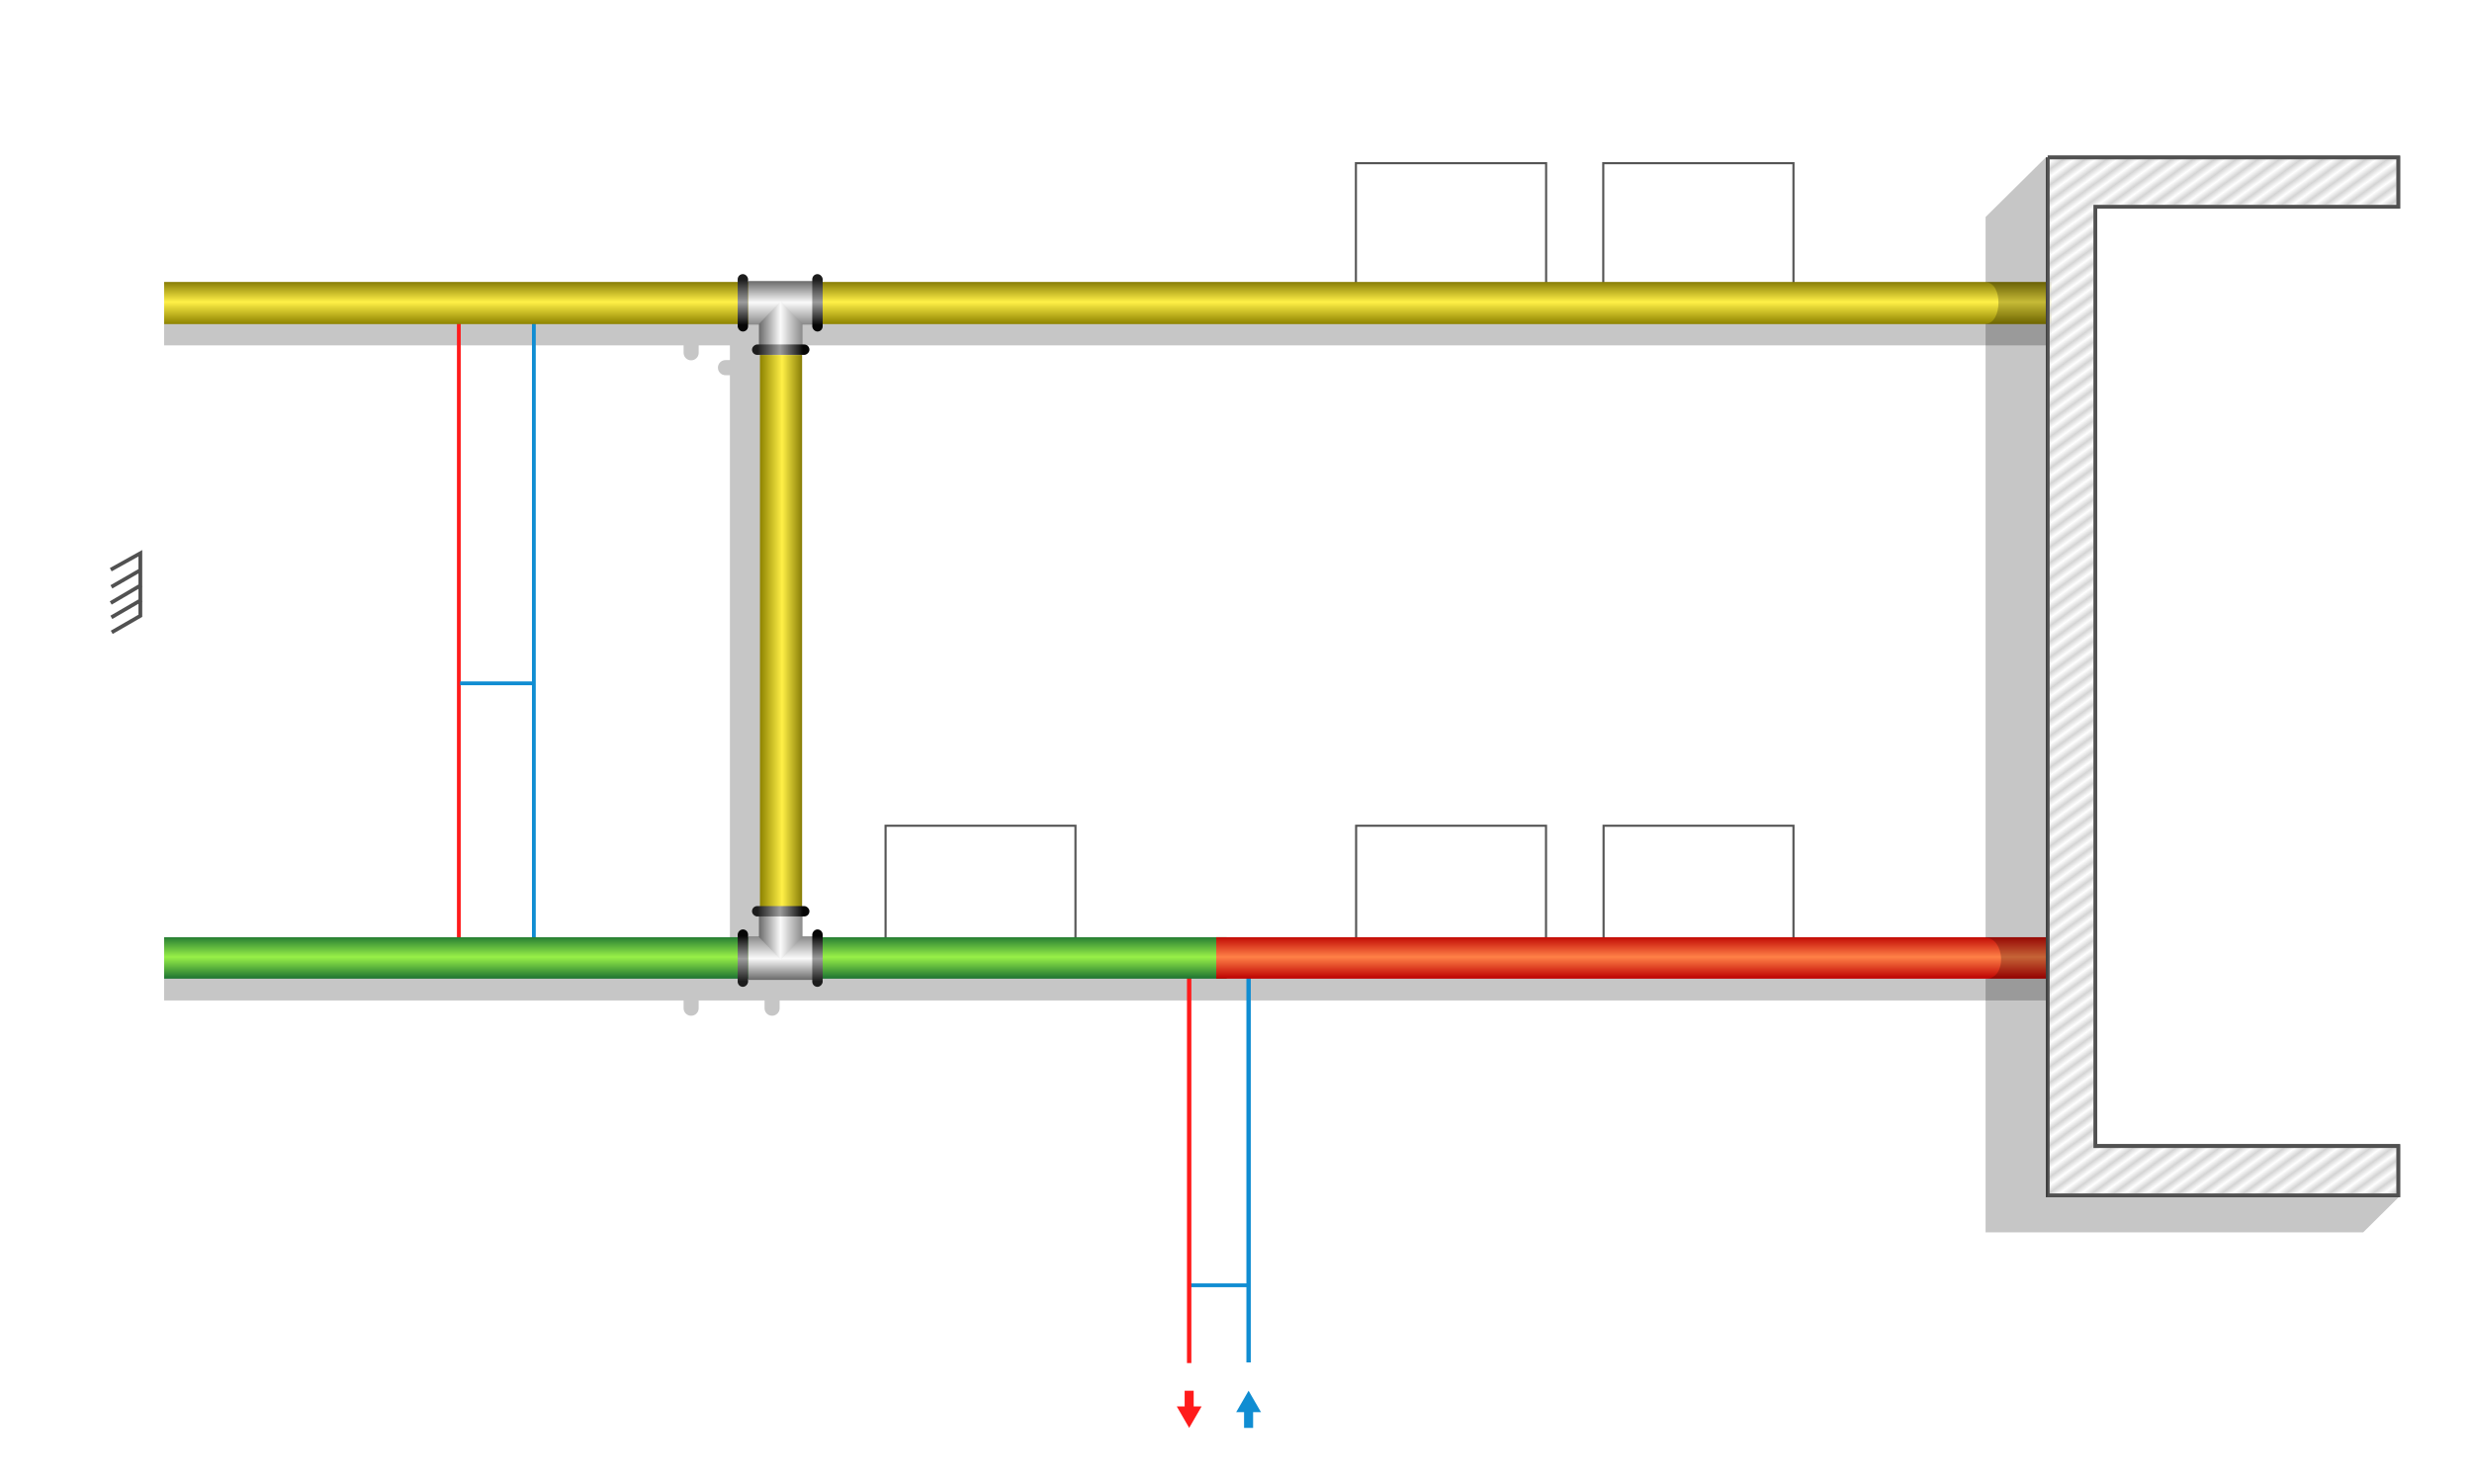 
<svg xmlns="http://www.w3.org/2000/svg" width="1166" height="700" xmlns:xlink="http://www.w3.org/1999/xlink" viewBox="0 0 1166 700" preserveAspectRatio="none">
    <defs>
        <linearGradient id="d">
            <stop offset="0" stop-color="#1c7332" />
            <stop offset=".5" stop-color="#98f047" />
            <stop offset="1" stop-color="#1c7332" />
        </linearGradient>
        <linearGradient id="c">
            <stop offset="0" stop-color="#bd0000" />
            <stop offset=".5" stop-color="#ff8147" />
            <stop offset="1" stop-color="#bd0000" />
        </linearGradient>
        <linearGradient id="e">
            <stop offset="0" stop-color="#8e8300" />
            <stop offset=".5" stop-color="#fff047" />
            <stop offset="1" stop-color="#7c7200" />
        </linearGradient>
        <linearGradient id="b">
            <stop offset="0" stop-color="#1c1c1c" />
            <stop offset=".5" stop-color="#9c9c9c" />
            <stop offset="1" stop-color="#070707" />
        </linearGradient>
        <linearGradient id="a">
            <stop offset="0" stop-color="#6a6a6a" />
            <stop offset=".493" stop-color="#fafafa" />
            <stop offset="1" stop-color="#898989" />
        </linearGradient>

        <linearGradient id="g" x1="643.028" x2="660.451" y1="365.8" y2="365.8" xlink:href="#a" gradientUnits="userSpaceOnUse" gradientTransform="matrix(0 .66 -1.547 0 1176.293 -66.206)" />
        <linearGradient id="h" x1="643.028" x2="660.451" y1="365.8" y2="365.8" xlink:href="#a" gradientUnits="userSpaceOnUse" gradientTransform="matrix(.66 0 0 1 180.299 5.808)" />
        <linearGradient id="i" x1="599.143" x2="599.143" y1="357.783" y2="369.81" xlink:href="#b" gradientUnits="userSpaceOnUse" gradientTransform="translate(19.63)" />
        <linearGradient id="j" x1="599.143" x2="599.143" y1="357.783" y2="369.81" xlink:href="#b" gradientUnits="userSpaceOnUse" gradientTransform="translate(-.058)" />
        <linearGradient id="k" x1="599.143" x2="599.143" y1="357.783" y2="369.81" xlink:href="#b" gradientUnits="userSpaceOnUse" gradientTransform="translate(-976.826 246.505)" />
        <linearGradient id="n" x1="643.028" x2="660.451" y1="365.8" y2="365.8" xlink:href="#a" gradientUnits="userSpaceOnUse" gradientTransform="matrix(0 .66 -1.547 0 1176.293 -66.206)" />
        <linearGradient id="o" x1="643.028" x2="660.451" y1="365.8" y2="365.8" xlink:href="#a" gradientUnits="userSpaceOnUse" gradientTransform="matrix(.66 0 0 1 180.299 5.808)" />
        <linearGradient id="p" x1="599.143" x2="599.143" y1="357.783" y2="369.81" xlink:href="#b" gradientUnits="userSpaceOnUse" gradientTransform="translate(19.63)" />
        <linearGradient id="q" x1="599.143" x2="599.143" y1="357.783" y2="369.81" xlink:href="#b" gradientUnits="userSpaceOnUse" gradientTransform="translate(-.058)" />
        <linearGradient id="r" x1="599.143" x2="599.143" y1="357.783" y2="369.81" xlink:href="#b" gradientUnits="userSpaceOnUse" gradientTransform="translate(-976.826 246.505)" />
        <linearGradient id="s" x1="589.11" x2="589.11" y1="369.076" y2="358.686" xlink:href="#c" gradientUnits="userSpaceOnUse" gradientTransform="matrix(2.57 0 0 1.963 -576.914 -262.825)" />
        <linearGradient id="m" x1="589.11" x2="589.11" y1="369.076" y2="358.686" xlink:href="#d" gradientUnits="userSpaceOnUse" gradientTransform="matrix(3.289 0 0 1.963 -1394.813 -262.825)" />
        <linearGradient id="l" x1="589.11" x2="589.11" y1="369.076" y2="358.686" xlink:href="#e" gradientUnits="userSpaceOnUse" gradientTransform="matrix(1.712 0 0 1.993 -598.739 -1094.09)" />
        <linearGradient id="f" x1="589.11" x2="589.11" y1="369.076" y2="358.686" xlink:href="#e" gradientUnits="userSpaceOnUse" gradientTransform="matrix(5.841 0 0 1.993 -2537.323 -582.743)" />

        <pattern xlink:href="#pattern5716"
                 id="stripes"
                 patternTransform="matrix(1.768,2.425,-40.256,29.344,1212.456,255.497)" />
        <pattern xlink:href="#Strips1_1"
                 id="pattern5716"
                 patternTransform="matrix(0.989,1.357,-22.524,16.418,1082.713,426.917)" />
        <pattern id="Strips1_1"
                 patternTransform="translate(0,0) scale(10,10)"
                 height="1"
                 width="2"
                 patternUnits="userSpaceOnUse">
            <rect id="rect4925"
                  height="2"
                  width="1"
                  y="-0.5"
                  x="0"
                  style="fill:black; stroke:none" />
        </pattern>

    </defs>
    <path fill-opacity=".223" fill-rule="evenodd" d="M326 134.563c-1.974 0-3.563 1.588-3.563 3.562v4.97H77.407v19.843h245.03v3.484c0 1.973 1.59 3.562 3.563 3.562 1.974 0 3.563-1.59 3.563-3.562v-3.484h14.718v6.937h-2.09c-1.97 0-3.56 1.59-3.56 3.563s1.59 3.562 3.56 3.562h2.094v275.094h-14.717v-5.656c0-1.974-1.59-3.563-3.563-3.563-1.974 0-3.563 1.59-3.563 3.563v5.656H77.406v19.875h245.03v3.642c0 1.974 1.59 3.562 3.563 3.562s3.562-1.59 3.562-3.563v-3.65h31.062v3.65c0 1.975 1.59 3.563 3.563 3.563s3.562-1.59 3.562-3.563v-3.65H967.59v-19.87H367.75v-5.656c0-1.974-1.59-3.563-3.563-3.563h-.03V177h9.156c1.973 0 3.562-1.59 3.562-3.563s-1.59-3.562-3.562-3.562h-9.157v-6.938h603.438v-19.843h-638.03v-4.97c0-1.973-1.59-3.56-3.564-3.56z" />
    <path fill="none" stroke="#555" d="M639.656 448.722v-59.187h89.57v59.187m27.154 0v-59.187h89.57v59.187M639.56 136.18V76.994h89.716v59.186m26.956 0V76.994h89.716v59.186M417.712 448.722v-59.187h89.568v59.187" />
    <path fill="none" stroke="#108dd2" stroke-width="1.787" d="M251.813 141.194v310.79" />
    <path fill="none" stroke="#ff1b1b" stroke-width="1.787" d="M216.426 142.733v309.765" />
    <path fill="none" stroke="#108dd2" stroke-width="2.065" d="M588.94 457.114v185.598" />
    <path fill="none" stroke="#108dd2" stroke-width="1.787" d="M588.937 606.323H561.36" />
    <path fill="none" stroke="#ff1b1b" stroke-width="2.065" d="M560.908 458.033V643.02" />
    <path fill="url(#f)" fill-rule="evenodd" d="M77.417 133.008h890.167v19.874H77.417z" />
    <g transform="matrix(1.787 0 0 1.787 -722.614 -507.507)">
        <path fill="url(#g)" fill-rule="evenodd" d="M619.07 358.192v11.5h-17.248v-11.5z" />
        <path fill="url(#h)" fill-rule="evenodd" d="M604.697 369.535l5.75-6 5.75 6v7.648h-11.5z" />
        <rect width="2.745" height="15.158" x="618.773" y="356.362" fill="url(#i)" ry="1.372" />
        <rect width="2.745" height="15.158" x="599.085" y="356.362" fill="url(#j)" ry="1.372" />
        <rect width="2.745" height="15.158" x="-377.683" y="602.868" fill="url(#k)" transform="rotate(-90)" ry="1.372" />
    </g>
    <path fill="url(#l)" fill-rule="evenodd" d="M167.48-378.338h260.853v19.874H167.48z" transform="rotate(90)" />
    <path fill="url(#m)" fill-rule="evenodd" d="M77.417 442.113h501.21v19.573H77.417z" />
    <g transform="matrix(1.787 0 0 -1.787 -722.614 1102.351)">
        <path fill="url(#n)" fill-rule="evenodd" d="M619.07 358.192v11.5h-17.248v-11.5z" />
        <path fill="url(#o)" fill-rule="evenodd" d="M604.697 369.535l5.75-6 5.75 6v7.648h-11.5z" />
        <rect width="2.745" height="15.158" x="618.773" y="356.362" fill="url(#p)" ry="1.372" />
        <rect width="2.745" height="15.158" x="599.085" y="356.362" fill="url(#q)" ry="1.372" />
        <rect width="2.745" height="15.158" x="-377.683" y="602.868" fill="url(#r)" ry="1.372" transform="rotate(-90)" />
    </g>
    <path fill="url(#s)" fill-rule="evenodd" d="M573.686 442.113H965.4v19.573H573.685z" />
    <path fill="none" stroke="#515151" stroke-width="1.787" d="M52.523 291.23l14.265-8.303m-14.56 1.526l14.52-8.548m-14.202.94l13.65-7.882m-13.956-.215l13.96-7.764V290.5l-13.5 7.794" />
    <path fill="url(#stripes)" stroke="#515151" stroke-width="1.787" d="M965.883 74.297V563.89h165.32v-23.235H988.335V97.53h142.868V74.298h-165.32z" />
    <path fill="#fff" fill-opacity=".83" stroke="#515151" stroke-width="1.787" d="M965.883 74.297V563.89h165.32v-23.235H988.335V97.53h142.868V74.298h-165.32z" />
    <path fill="none" stroke="#108dd2" stroke-width="1.787" d="M251.81 322.355h-34.813" />
    <path fill="#108dd2" d="M594.797 666.18h-3.725v7.417h-4.266v-7.417h-3.724l2.928-5.062 2.93-5.062 2.928 5.062 2.93 5.062z" />
    <path fill="#ff1b1b" d="M566.766 663.474h-3.725v-7.418h-4.26v7.418h-3.723l2.93 5.06 2.928 5.063 2.93-5.062 2.93-5.06z" />
    <path fill-opacity=".223" d="M965.295 73.923l-28.733 28.452v30.75c8.326 0 7.903 19.625 0 19.625v289.625c9.003 0 10.492 19.375 0 19.375v119.593h178.125l16.782-16.624H965.09l.812-.47z" />
</svg>

